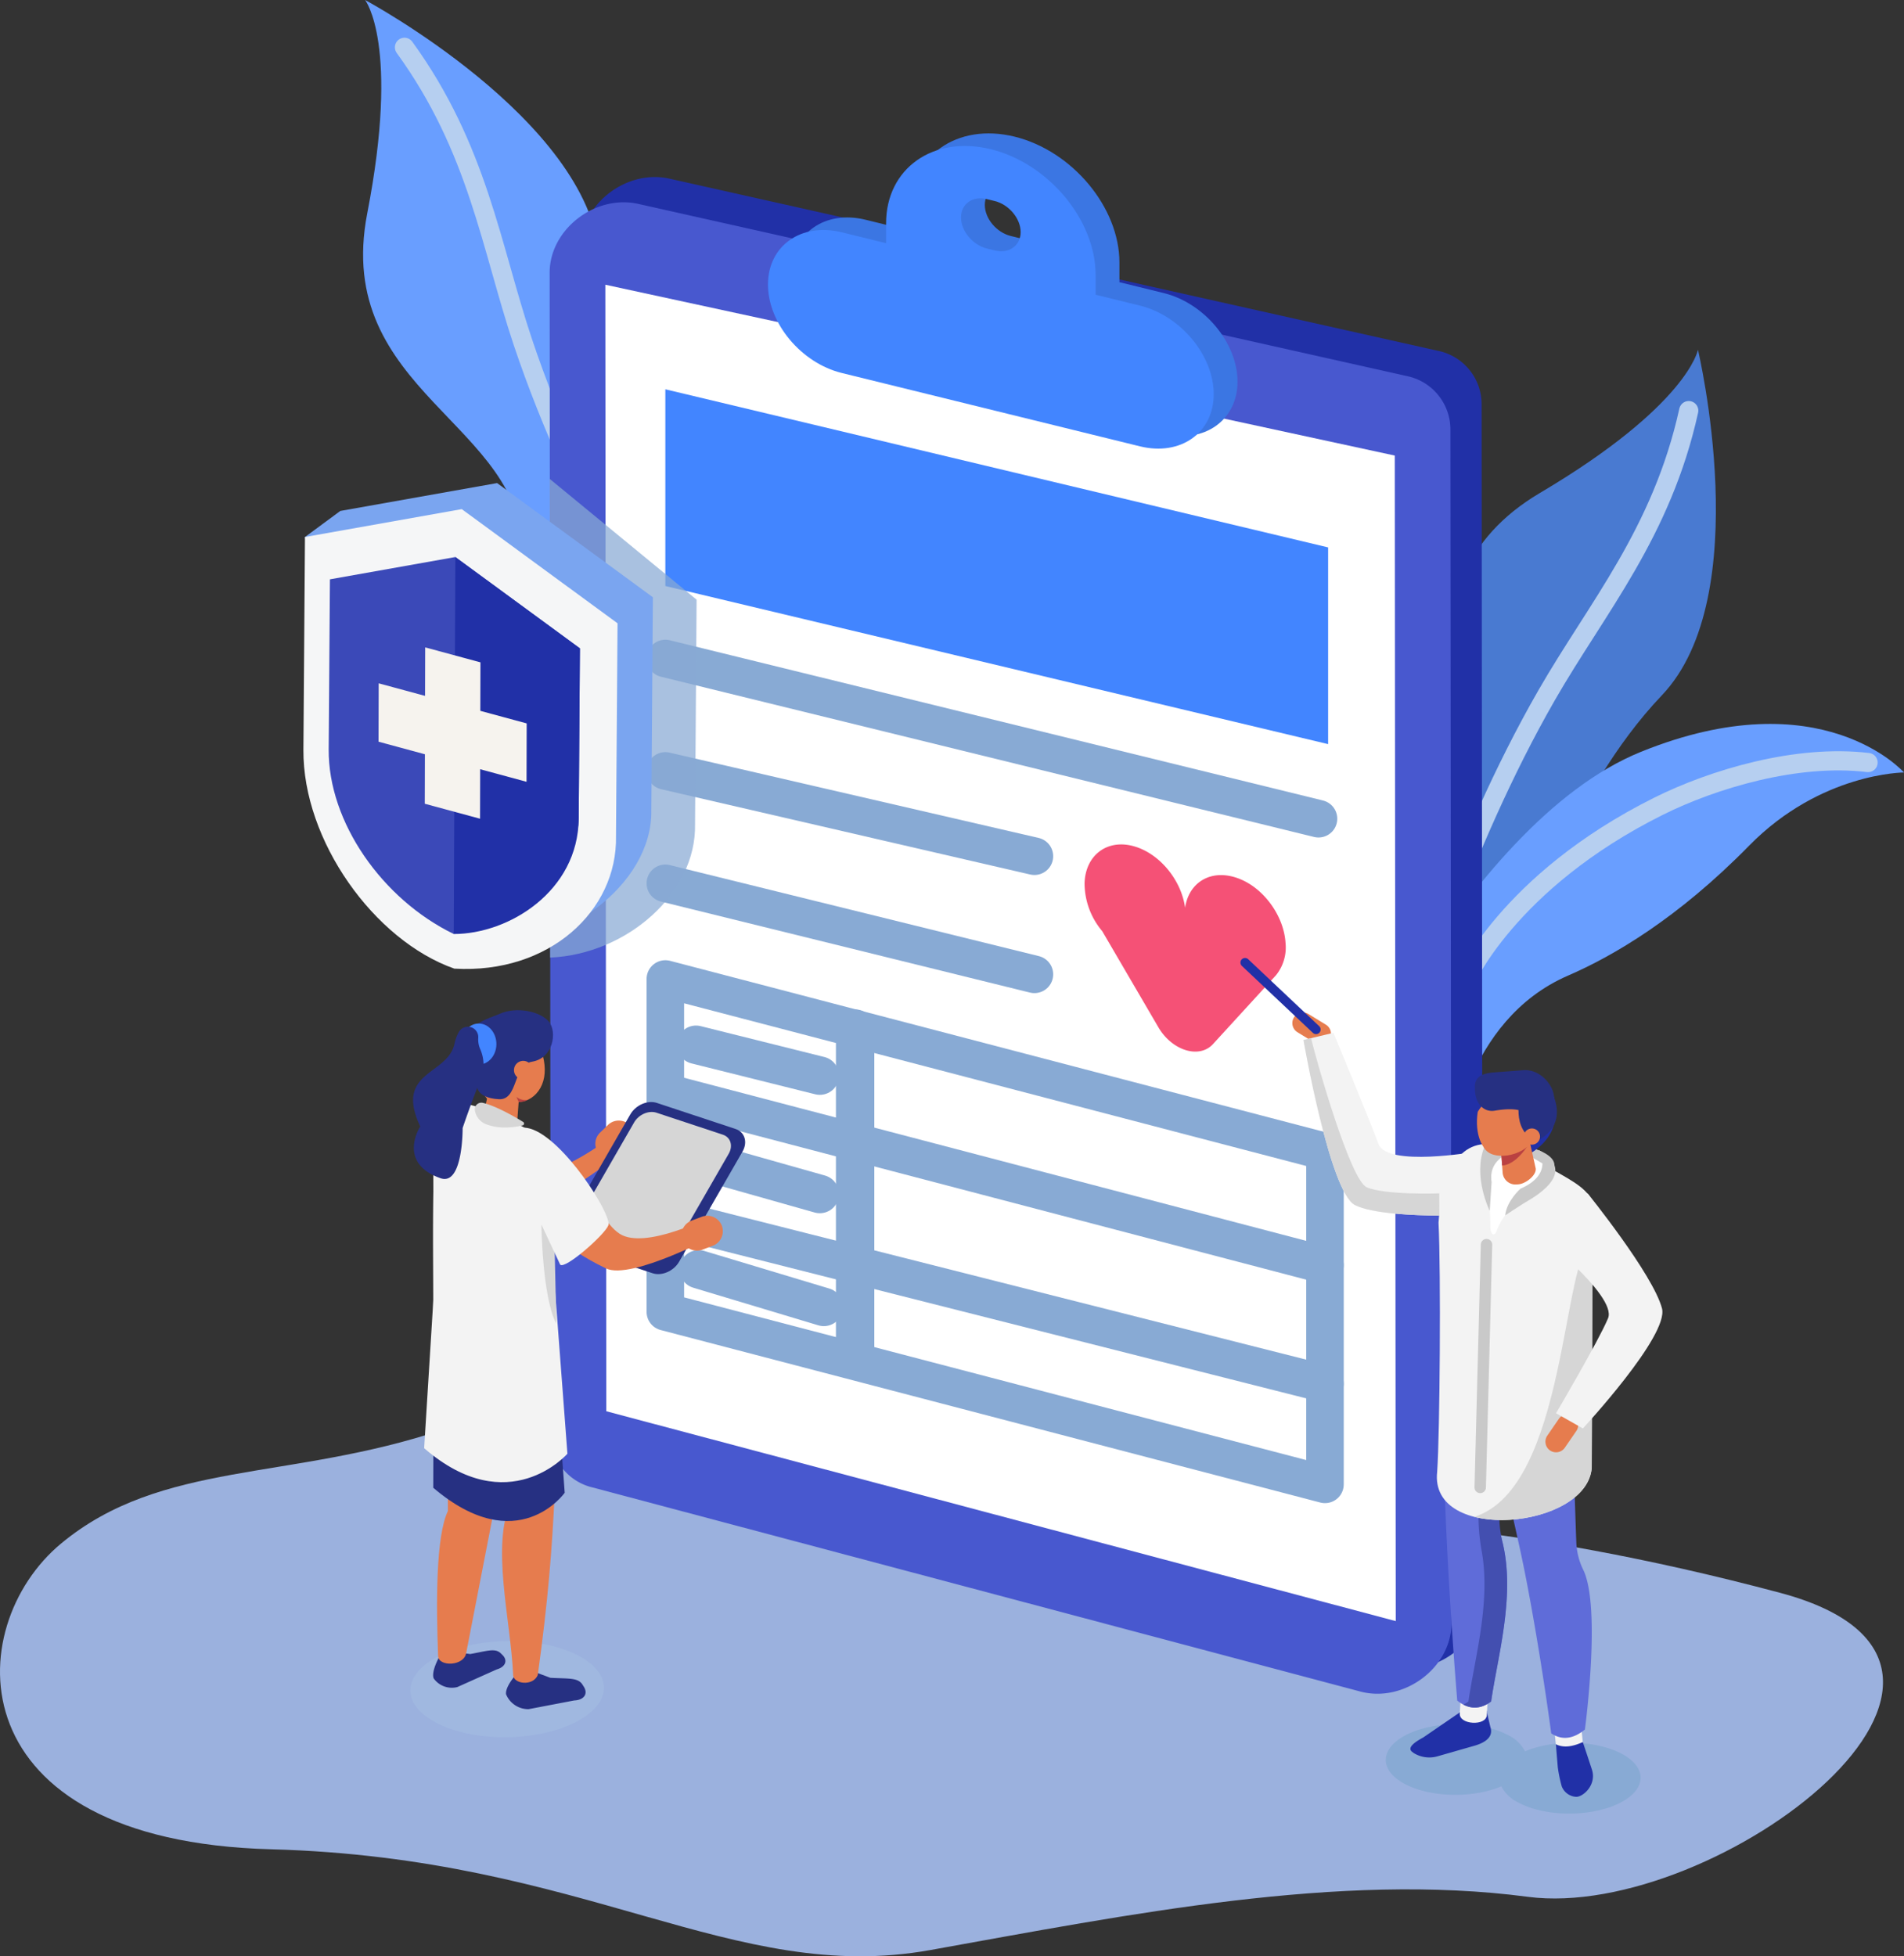 <svg xmlns="http://www.w3.org/2000/svg" width="577" height="592.781" viewBox="0 0 577 592.781">
  <rect x="0" y="0" width="577" height="592.781" fill="#333333" stroke="none"/>
  <g id="Grupo_1492" data-name="Grupo 1492" transform="translate(-5104.761 -335.506)">
    <path id="Trazado_8531" data-name="Trazado 8531" d="M5330.463,1945.768s-44.564-19.435-91.316-3.733-85.416,9.305-115.878,34.564-32.111,90.083,63.614,92.645,139.835,41.3,199.793,30.54,124.05-23.674,181.047-16.142,159.444-69.994,76.463-92.117-135.9-22.091-142.122-22.559S5330.463,1945.768,5330.463,1945.768Z" transform="translate(0 -1173.381)" fill="#9bb1de"/>
    <path id="Trazado_8532" data-name="Trazado 8532" d="M5621.017,568.289s-56.914-24.825-55.654-64.594-57.456-49.35-46.945-103.555c9.936-51.239-.66-64.634-.66-64.634s67.553,36.208,71.05,77.661,28.456,77.838,30.462,96.953,30.122,66.533,30.122,66.533Z" transform="translate(-302.36)" fill="#699eff"/>
    <path id="Trazado_8533" data-name="Trazado 8533" d="M5646.489,576.022s-29.441-46.648-46.432-97.376c-9.726-29.039-13.613-58.686-35.9-89.4" transform="translate(-336.818 -39.402)" fill="none" stroke="#b6cff0" stroke-linecap="round" stroke-linejoin="round" stroke-width="5.816"/>
    <path id="Trazado_8534" data-name="Trazado 8534" d="M6621.225,964.452s-19.209-59.046,11.373-84.5-1.225-75.73,46.294-103.848c44.919-26.579,47.9-43.394,47.9-43.394s17.756,74.559-10.926,104.69-39.332,72.949-52.3,87.137-29.771,66.691-29.771,66.691Z" transform="translate(-1107.473 -291.22)" fill="#497ad1"/>
    <path id="Trazado_8535" data-name="Trazado 8535" d="M6704.009,987.4s15.349-52.983,42.013-99.362c15.264-26.549,34.859-49.135,43.037-86.192" transform="translate(-1172.534 -341.912)" fill="none" stroke="#b6cff0" stroke-linecap="round" stroke-linejoin="round" stroke-width="5.816"/>
    <path id="Trazado_8536" data-name="Trazado 8536" d="M6607.636,1285.189s41.585-96.944,96.3-119.1,79.7,6.263,79.7,6.263-25.224.055-46.918,22.161-41.2,33.453-54.942,39.411c-31.462,13.641-35.411,52.22-35.411,52.22Z" transform="translate(-1101.876 -602.775)" fill="#699eff"/>
    <path id="Trazado_8537" data-name="Trazado 8537" d="M6767.587,1266.8s13.045-30.612,58.922-53.5c16.6-8.28,41.971-15.857,63.51-13.251" transform="translate(-1219.148 -633.484)" fill="none" stroke="#b6cff0" stroke-linecap="round" stroke-linejoin="round" stroke-width="5.816"/>
    <path id="Trazado_8538" data-name="Trazado 8538" d="M6010.156,987.833l-232.786-61.87a16.471,16.471,0,0,1-12.6-16.114l-.3-351.943c-.011-13.087,13.77-23.78,26.867-20.847L6024.115,589.2a16.517,16.517,0,0,1,13.33,16.292l.307,361.671C6037.764,980.564,6023.369,991.345,6010.156,987.833Z" transform="translate(-483.685 -147.416)" fill="#2130a7"/>
    <path id="Trazado_8539" data-name="Trazado 8539" d="M5974.721,1016.509l-232.787-61.87a16.47,16.47,0,0,1-12.6-16.114l-.3-351.943c-.011-13.087,13.77-23.78,26.867-20.847l232.778,52.142a16.517,16.517,0,0,1,13.33,16.292l.307,361.671C6002.327,1009.24,5987.933,1020.021,5974.721,1016.509Z" transform="translate(-457.704 -168.442)" fill="#4858cf"/>
    <path id="Trazado_8540" data-name="Trazado 8540" d="M6031.809,1063.786,5792.561,1000.2l-.29-341.353,239.238,51.769Z" transform="translate(-504.068 -237.066)" fill="#fff"/>
    <path id="Trazado_8541" data-name="Trazado 8541" d="M6116.762,535.376l-13.437-3.3v-6.009c0-16.649-14.287-33.785-31.748-38.08h0c-17.461-4.295-31.748,5.814-31.748,22.463v6.009l-13.437-3.3c-12.295-3.024-22.354,4.094-22.354,15.817h0c0,11.723,10.06,23.789,22.354,26.813l90.369,22.227c12.295,3.024,22.354-4.094,22.354-15.816h0C6139.116,550.466,6129.057,538.4,6116.762,535.376Zm-44-16.716-2.378-.585c-4.316-1.062-7.848-5.3-7.848-9.413s3.531-6.614,7.848-5.553l2.378.585c4.316,1.062,7.848,5.3,7.848,9.413S6077.083,519.721,6072.766,518.66Z" transform="translate(-659.331 -111.068)" fill="#3b76e3"/>
    <path id="Trazado_8542" data-name="Trazado 8542" d="M6089.724,549.627l-13.437-3.3v-6.009c0-16.649-14.287-33.785-31.748-38.08h0c-17.461-4.295-31.748,5.814-31.748,22.463v6.009l-13.437-3.3c-12.295-3.024-22.354,4.093-22.354,15.817h0c0,11.723,10.06,23.789,22.354,26.813l90.369,22.227c12.295,3.024,22.354-4.094,22.354-15.817h0C6112.078,564.717,6102.019,552.651,6089.724,549.627Zm-44-16.717-2.378-.585c-4.316-1.061-7.848-5.3-7.848-9.413s3.532-6.614,7.848-5.553l2.378.585c4.316,1.061,7.848,5.3,7.848,9.413S6050.044,533.972,6045.728,532.911Z" transform="translate(-639.507 -121.517)" fill="#4285ff"/>
    <path id="Trazado_8543" data-name="Trazado 8543" d="M6061.287,885.129l-200.85-47.906V777.614l200.85,47.906Z" transform="translate(-554.045 -324.144)" fill="#4285ff"/>
    <path id="Trazado_8544" data-name="Trazado 8544" d="M5860.437,1447.286v100.865l199.9,52.27V1499.556Z" transform="translate(-554.045 -815.133)" fill="none" stroke="#88aad4" stroke-linecap="round" stroke-linejoin="round" stroke-width="11.375"/>
    <line id="Línea_91" data-name="Línea 91" x2="197.936" y2="48.556" transform="translate(5306.392 535.035)" fill="none" stroke="#88aad4" stroke-linecap="round" stroke-linejoin="round" stroke-width="11.375"/>
    <line id="Línea_92" data-name="Línea 92" x2="199.896" y2="52.399" transform="translate(5306.392 666.47)" fill="none" stroke="#88aad4" stroke-linecap="round" stroke-linejoin="round" stroke-width="11.375"/>
    <line id="Línea_93" data-name="Línea 93" x2="199.896" y2="50.577" transform="translate(5306.392 704.222)" fill="none" stroke="#88aad4" stroke-linecap="round" stroke-linejoin="round" stroke-width="11.375"/>
    <line id="Línea_94" data-name="Línea 94" x2="111.847" y2="25.852" transform="translate(5306.392 569.1)" fill="none" stroke="#88aad4" stroke-linecap="round" stroke-linejoin="round" stroke-width="11.375"/>
    <line id="Línea_95" data-name="Línea 95" x2="111.847" y2="27.582" transform="translate(5306.392 603.164)" fill="none" stroke="#88aad4" stroke-linecap="round" stroke-linejoin="round" stroke-width="11.375"/>
    <line id="Línea_96" data-name="Línea 96" y2="100.236" transform="translate(5363.904 647.191)" fill="none" stroke="#88aad4" stroke-linecap="round" stroke-linejoin="round" stroke-width="11.632"/>
    <path id="Trazado_8545" data-name="Trazado 8545" d="M6394.563,1334.119h0a13.415,13.415,0,0,0,2.9-9.752c-.468-8.015-6.311-16.295-13.687-19.354-8.393-3.482-15.582.62-16.754,8.656-1.139-8.509-7.96-16.789-16.046-18.782-7.858-1.936-14.184,3.052-14.418,11.35a22.514,22.514,0,0,0,5.343,14.5l17.021,29.134c4.153,7.108,12.393,9.644,16.555,5.1l18.738-20.476c.118-.123.233-.248.345-.378Z" transform="translate(-903.122 -703.093)" fill="#f55176"/>
    <line id="Línea_97" data-name="Línea 97" x2="37.517" y2="9.361" transform="translate(5315.683 652.08)" fill="none" stroke="#88aad4" stroke-linecap="round" stroke-linejoin="round" stroke-width="11.632"/>
    <line id="Línea_98" data-name="Línea 98" x2="36.3" y2="10.259" transform="translate(5316.9 687.05)" fill="none" stroke="#88aad4" stroke-linecap="round" stroke-linejoin="round" stroke-width="11.632"/>
    <line id="Línea_99" data-name="Línea 99" x2="37.922" y2="11.407" transform="translate(5316.495 720.119)" fill="none" stroke="#88aad4" stroke-linecap="round" stroke-linejoin="round" stroke-width="11.632"/>
    <g id="Grupo_1487" data-name="Grupo 1487" transform="translate(5228.871 641.611)">
      <path id="Trazado_8546" data-name="Trazado 8546" d="M5648.5,1650.418c8.158,2.251,31.219-16.089,31.219-16.089l-2.985-4.9s-17.551,13.409-26.011,9.934C5641.19,1635.448,5618.835,1642.233,5648.5,1650.418Z" transform="translate(-5616.643 -1590.289)" fill="#e67c4e"/>
      <path id="Trazado_8547" data-name="Trazado 8547" d="M5791.291,1616.14l-2.413,2.341a4.71,4.71,0,0,1-6.64-.1h0a4.71,4.71,0,0,1,.1-6.64l2.412-2.341a4.711,4.711,0,0,1,6.641.1h0A4.71,4.71,0,0,1,5791.291,1616.14Z" transform="translate(-5724.615 -1574.635)" fill="#e67c4e"/>
      <path id="Trazado_8548" data-name="Trazado 8548" d="M5772.38,1638.9l-23.886-7.909c-2.784-.922-3.722-4-2.086-6.843l19.211-33.37c1.636-2.842,5.252-4.414,8.036-3.492l23.886,7.909c2.783.922,3.722,4,2.086,6.843l-19.21,33.37C5778.78,1638.252,5775.164,1639.824,5772.38,1638.9Z" transform="translate(-5698.723 -1559.197)" fill="#263082"/>
      <path id="Trazado_8549" data-name="Trazado 8549" d="M5784.309,1642.032l-20.135-6.667c-2.346-.777-3.138-3.373-1.758-5.769l16.194-28.13c1.379-2.4,4.427-3.721,6.774-2.944l20.135,6.667c2.347.777,3.138,3.373,1.759,5.769l-16.194,28.13C5789.7,1641.484,5786.655,1642.809,5784.309,1642.032Z" transform="translate(-5710.552 -1567.464)" fill="#d6d6d6"/>
      <ellipse id="Elipse_583" data-name="Elipse 583" cx="29.323" cy="14.567" rx="29.323" ry="14.567" transform="translate(0 191.676) rotate(-1.016)" fill="#a8c4e5" opacity="0.4" style="mix-blend-mode: multiply;isolation: isolate"/>
      <path id="Trazado_8550" data-name="Trazado 8550" d="M5601,2209.937l6.964.879c5.039-.892,7.542-1.889,9.256-.213l.486.475c1.715,1.676.937,3.658-1.728,4.405l-11.935,5.346a6.759,6.759,0,0,1-7.124-2.578s-.854-1.286,1.017-5.3C5599.007,2210.661,5598.871,2210.534,5601,2209.937Z" transform="translate(-5589.57 -2015.728)" fill="#263082"/>
      <path id="Trazado_8551" data-name="Trazado 8551" d="M5610.037,1913.07c-.44,4.414-8.517,4.542-8.57,1.185-.621-16.36-.663-36.3,2.964-43.9l-.108-57.9,26.816-8.023Z" transform="translate(-5592.811 -1718.59)" fill="#e67c4e"/>
      <path id="Trazado_8552" data-name="Trazado 8552" d="M5685.816,2230.968l7.069,2.643c5.493.315,8.36-.109,9.738,2.068l.391.617c1.379,2.177.074,4.059-2.9,4.181l-13.813,2.638a7.265,7.265,0,0,1-6.814-4.46s-.575-1.557,2.378-5.292C5683.549,2231.232,5683.438,2231.066,5685.816,2230.968Z" transform="translate(-5650.214 -2031.323)" fill="#263082"/>
      <path id="Trazado_8553" data-name="Trazado 8553" d="M5661.231,1955.388c-1.407,3.561-7.576,2.782-7.471-.141-.841-17.13-6.7-39.064-.659-52.3,0,0-7.551-33.146-11.644-48.654l24.91-1.62c.5,18.772.778,30.4,0,47.291C5665.573,1917.188,5664.342,1932.91,5661.231,1955.388Z" transform="translate(-5622.365 -1753.965)" fill="#e67c4e"/>
      <path id="Trazado_8554" data-name="Trazado 8554" d="M5633.017,1843.323l3.658,50.007s-14.258,20.25-39.833-1.51l.116-45.54Z" transform="translate(-5589.654 -1747.11)" fill="#263082"/>
      <path id="Trazado_8555" data-name="Trazado 8555" d="M5626.072,1795.967l3.842,50.817s-17.84,20.481-43.416-1.676l2.877-46.371Z" transform="translate(-5582.07 -1712.39)" fill="#f3f3f3"/>
      <ellipse id="Elipse_584" data-name="Elipse 584" cx="7.561" cy="13.339" rx="7.561" ry="13.339" transform="matrix(0.992, -0.128, 0.128, 0.992, 17.856, 3.869)" fill="#e67c4e"/>
      <path id="Trazado_8556" data-name="Trazado 8556" d="M5675.891,1508.033c-1.76,6.134-8.335,8.353-12.2,4.349s-5.573-12.223-3.813-18.357,6.321-7.861,10.187-3.856S5677.651,1501.9,5675.891,1508.033Z" transform="translate(-5635.361 -1486.603)" fill="#e67c4e"/>
      <path id="Trazado_8557" data-name="Trazado 8557" d="M5655.346,1572.124l-.658-.147a4.149,4.149,0,0,1-3.137-4.938l2.793-12.522a4.149,4.149,0,0,1,4.938-3.137l.657.147a4.15,4.15,0,0,1,3.137,4.938l-.915,12.427C5661.667,1571.112,5657.567,1572.619,5655.346,1572.124Z" transform="translate(-5629.693 -1532.991)" fill="#e67c4e"/>
      <path id="Trazado_8558" data-name="Trazado 8558" d="M5636.805,1505.047s-.762,4.253,6.661,4.663c5.939.328,4.174-10.413,10.063-11.373,6.478-1.057,7.651-9.059,5.1-12.13s-9.687-4.677-14.854-2.4S5627.756,1487.75,5636.805,1505.047Z" transform="translate(-5616.401 -1482.735)" fill="#263082"/>
      <circle id="Elipse_585" data-name="Elipse 585" cx="2.809" cy="2.809" r="2.809" transform="translate(31.35 20.639) rotate(-83.692)" fill="#e67c4e"/>
      <path id="Trazado_8559" data-name="Trazado 8559" d="M5596.652,1649.915c0-13.595-.172-22.491.027-35.848,0-24.011-1.152-29.872,11.542-26.219l3.578.95a24.518,24.518,0,0,1,4.929,1.9c16.765,8.637,21.239,11.293,20.5,21.3.073,15.836-7.01,19.554-3.94,32.628a4.821,4.821,0,0,1-.663,3.85C5626.245,1657.665,5600.213,1657.5,5596.652,1649.915Z" transform="translate(-5589.464 -1559.07)" fill="#f3f3f3"/>
      <path id="Trazado_8560" data-name="Trazado 8560" d="M5692,1582.685l-.666-1.538a4.219,4.219,0,0,0,3.443.9A5.41,5.41,0,0,1,5692,1582.685Z" transform="translate(-5658.933 -1554.889)" fill="#ba4141"/>
      <ellipse id="Elipse_586" data-name="Elipse 586" cx="5.35" cy="6.215" rx="5.35" ry="6.215" transform="translate(15.622 4.04)" fill="#4285ff"/>
      <path id="Trazado_8561" data-name="Trazado 8561" d="M5593.7,1504.788a3.156,3.156,0,0,0-5.792-1.882,12.218,12.218,0,0,0-1.436,3.816c-2.16,9.557-18.259,8.172-10.363,24.989,0,0-7.185,11.033,6.169,15.682,6.834,2.379,6.681-15.218,6.681-15.218s2.727-8.093,5.359-14.44a11.8,11.8,0,0,0,.039-9.309A7.355,7.355,0,0,1,5593.7,1504.788Z" transform="translate(-5572.87 -1496.474)" fill="#263082"/>
      <path id="Trazado_8562" data-name="Trazado 8562" d="M5646.455,1587.8a2.01,2.01,0,0,0-2.433,2.3,5.518,5.518,0,0,0,4.079,4.408c3.958,1.341,8.306.62,10.4.123a.57.57,0,0,0,.16-1.041C5656.3,1592.129,5650.646,1588.812,5646.455,1587.8Z" transform="translate(-5624.225 -1559.725)" fill="#d6d6d6"/>
      <path id="Trazado_8563" data-name="Trazado 8563" d="M5706.6,1661.642s-4.918,14.351,22.81,27.7c7.625,3.671,33.591-10.255,33.591-10.255l-2.062-5.354s-19.664,10.059-27.368,5.129C5724.891,1673.311,5719.979,1648.408,5706.6,1661.642Z" transform="translate(-5669.88 -1611.101)" fill="#e67c4e"/>
      <path id="Trazado_8564" data-name="Trazado 8564" d="M5689.024,1635.23l10.489,22.376c1.428,1.574,13.486-9.021,14.6-11.9,1.188-3.086-13.585-26.422-23.7-29.3C5682.2,1614.068,5683.1,1625.58,5689.024,1635.23Z" transform="translate(-5653.861 -1580.515)" fill="#f3f3f3"/>
      <path id="Trazado_8565" data-name="Trazado 8565" d="M5888.253,1725.253l-3.145,1.188a4.71,4.71,0,0,1-6.053-2.733h0a4.709,4.709,0,0,1,2.733-6.053l3.145-1.188a4.71,4.71,0,0,1,6.053,2.733h0A4.71,4.71,0,0,1,5888.253,1725.253Z" transform="translate(-5796.346 -1653.882)" fill="#e67c4e"/>
      <path id="Trazado_8566" data-name="Trazado 8566" d="M5723.695,1734.748l-4.047-8.634s.25,22.039,4.532,30.07Z" transform="translate(-5679.693 -1661.175)" fill="#d6d6d6"/>
    </g>
    <g id="Grupo_1490" data-name="Grupo 1490" transform="translate(5480.677 625.79)">
      <path id="Trazado_8567" data-name="Trazado 8567" d="M6573.039,1486.9h0a3.232,3.232,0,0,0,1.069,4.433l5.266,3.217a3.233,3.233,0,0,0,4.429-1.068h0a3.232,3.232,0,0,0-1.069-4.433l-5.266-3.216A3.233,3.233,0,0,0,6573.039,1486.9Z" transform="translate(-6556.841 -1468.844)" fill="#e67c4e"/>
      <path id="Trazado_8568" data-name="Trazado 8568" d="M6637.147,1544.478s-26.64,4.684-29.238-2.37-13.642-33.688-13.642-33.688l-9.095,2.166s8.012,46.122,15.591,50.02,31.831,3.144,31.831,3.144Z" transform="translate(-6566.083 -1485.746)" fill="#f3f3f3"/>
      <path id="Trazado_8569" data-name="Trazado 8569" d="M6750.288,2302.49c-7.744-4.182-20.7-4.489-29.4-.785a11.022,11.022,0,0,0-5.117-4.9c-7.976-4.307-21.482-4.5-30.168-.442s-9.262,10.847-1.287,15.155c7.744,4.182,20.7,4.489,29.4.784a11.023,11.023,0,0,0,5.117,4.9c7.976,4.307,21.482,4.5,30.168.442S6758.264,2306.8,6750.288,2302.49Z" transform="translate(-6634.649 -2061.306)" fill="#88aad4"/>
      <path id="Trazado_8570" data-name="Trazado 8570" d="M6803.563,1634.2s6.338,1.763,6.332,5.017a35.25,35.25,0,0,1-.628,6.253l-21.3-4.488,2.206-8.794Z" transform="translate(-6714.766 -1576.494)" fill="#c9c9c9"/>
      <path id="Trazado_8571" data-name="Trazado 8571" d="M6710.543,2285.134l11.788-8.082a10.566,10.566,0,0,1,6.318.024c1.09.319,1.292-.5,1.2.526l1.018,4.337c.993,2.9-1.305,4.65-4.621,5.652l-11.269,3.222a9.018,9.018,0,0,1-7.311-.946l-.478-.361C6705.5,2288.231,6708.049,2286.485,6710.543,2285.134Z" transform="translate(-6655.144 -2048.946)" fill="#2130a7"/>
      <path id="Trazado_8572" data-name="Trazado 8572" d="M6770.913,2252.067c-.191,3.362-8.37,2.9-8.179-.465l.622-10.928,8.179.465Z" transform="translate(-6696.265 -2022.619)" fill="#f3f3f3"/>
      <path id="Trazado_8573" data-name="Trazado 8573" d="M6758.513,1963.856c-3.439,2.558-6.864,2.45-10.272-.271,0,0-5.746-67.58-3.833-102.288l25.778-8.049c-3.233,21.283-10.251,56.228-10.251,56.228C6767.409,1926.992,6760.67,1948.668,6758.513,1963.856Z" transform="translate(-6682.545 -1738.566)" fill="#5f6cd9"/>
      <path id="Trazado_8574" data-name="Trazado 8574" d="M6786.918,1853.247l-7.229,2.257c-1.98,12.609-5.064,29.093-7.264,40.51a62.186,62.186,0,0,0,0,22.516c2.716,15.506-2.264,32.669-4.061,45.325a10.956,10.956,0,0,1-1.527.954c2.792,1.445,5.594,1.138,8.407-.954,1.917-13.5,7.455-32.127,3.412-48.4a34.327,34.327,0,0,1-.246-14.827C6780.7,1888.856,6784.7,1867.84,6786.918,1853.247Z" transform="translate(-6699.277 -1738.566)" fill="#434fb0"/>
      <path id="Trazado_8575" data-name="Trazado 8575" d="M6877.058,2285.022c.346,3.35-7.8,4.192-8.148.842l-1.125-10.887,8.148-.843Z" transform="translate(-6773.288 -2047.152)" fill="#f3f3f3"/>
      <path id="Trazado_8576" data-name="Trazado 8576" d="M6828.546,1994.718c-3.508,2.862-6.916,3.361-10.209,1.165,0,0-2.924-22.444-7.52-46.349-3.557-18.5-8.826-37.087-10.037-51.814l23.949-13.959c-.211,13.09.763,41.9,1.214,54.265a20.725,20.725,0,0,0,2.1,8.3C6833.542,1957.654,6828.546,1994.718,6828.546,1994.718Z" transform="translate(-6724.163 -1760.937)" fill="#5f6cd9"/>
      <path id="Trazado_8577" data-name="Trazado 8577" d="M6736.8,1733.989c.822-11.914,1.159-60.484.41-75.451,1.419-20.553,9.71-27.624,22.332-22.006l5.252,1.79c15.047,9.5,23.013,9.624,19.077,25.97l-.227,68.423C6782.359,1751.38,6734.293,1755.862,6736.8,1733.989Z" transform="translate(-6677.186 -1578.314)" fill="#f3f3f3"/>
      <path id="Trazado_8578" data-name="Trazado 8578" d="M6815.047,1745.678l-.227,68.423c-.848,12.289-21.977,18.43-35.595,14.947C6807.5,1820.135,6805.748,1749.339,6815.047,1745.678Z" transform="translate(-6708.359 -1659.698)" fill="#d6d6d6"/>
      <g id="Grupo_1489" data-name="Grupo 1489" transform="translate(74.388 54.138)">
        <g id="Grupo_1488" data-name="Grupo 1488">
          <path id="Trazado_8579" data-name="Trazado 8579" d="M6811.927,1635.849s.414,5.684-8.138,9.75a16.806,16.806,0,0,0-8.134,9.354c-.763,1.938-1.847.861-1.9-1.251a52.546,52.546,0,0,0-1.033-11.214c-1.33-6.67,2.245-16.1,2.6-16.145S6811.927,1635.849,6811.927,1635.849Z" transform="translate(-6792.424 -1626.343)" fill="#fff"/>
        </g>
      </g>
      <path id="Trazado_8580" data-name="Trazado 8580" d="M6796.255,1629.042s-8.037,1.824-6.865,9.341l-.566,8.737s-5.223-10.4-1.611-19.414S6796.255,1629.042,6796.255,1629.042Z" transform="translate(-6713.282 -1570.501)" fill="#c9c9c9"/>
      <path id="Trazado_8581" data-name="Trazado 8581" d="M6812.361,1594.855s1.239,2.386,2.106,2.92,13.9-3.98,13.551-14.443c-.224-6.626-12.805-6.038-12.805-6.038Z" transform="translate(-6732.653 -1536.233)" fill="#2130a7"/>
      <path id="Trazado_8582" data-name="Trazado 8582" d="M6813.759,1626.193l-.63.046a3.891,3.891,0,0,1-4.151-3.588l-.873-12a3.891,3.891,0,0,1,3.588-4.151l.63-.046a3.891,3.891,0,0,1,4.151,3.588l2.534,11.408C6819.163,1623.578,6815.887,1626.038,6813.759,1626.193Z" transform="translate(-6729.524 -1557.615)" fill="#e67c4e"/>
      <path id="Trazado_8583" data-name="Trazado 8583" d="M6809.9,1635.649a10.623,10.623,0,0,0,8.835-3.947s-3.9,7.111-8.591,7.3Z" transform="translate(-6730.849 -1576.133)" fill="#ba4141"/>
      <path id="Trazado_8584" data-name="Trazado 8584" d="M6824.436,1641.462s4.932,7.233-5.506,11.728c0,0-4.2,3.7-4.635,8.1,0,0,3.571-2.381,5.631-3.668S6837.231,1648.5,6824.436,1641.462Z" transform="translate(-6734.071 -1583.289)" fill="#c9c9c9"/>
      <ellipse id="Elipse_587" data-name="Elipse 587" cx="11.656" cy="6.607" rx="11.656" ry="6.607" transform="matrix(0.143, -0.99, 0.99, 0.143, 70.206, 58.381)" fill="#e67c4e"/>
      <path id="Trazado_8585" data-name="Trazado 8585" d="M6802.98,1577.9c-2.923,4.749-12.394,6.3-14.705,2.016s1.6-12.822,4.521-17.571,7.167-5.129,9.479-.85S6805.9,1573.147,6802.98,1577.9Z" transform="translate(-6714.48 -1522.474)" fill="#e67c4e"/>
      <path id="Trazado_8586" data-name="Trazado 8586" d="M6817.487,1561.584s-2.98,9.9,4.622,13.62c0,0,9.98-3.585,5.106-14.52-4.3-9.638-14.853-4.806-14.853-4.806Z" transform="translate(-6732.654 -1519.653)" fill="#263082"/>
      <path id="Trazado_8587" data-name="Trazado 8587" d="M6782.986,1575.541a9.806,9.806,0,0,1,7.458-5.019l-3.708-3.234S6782.311,1567.49,6782.986,1575.541Z" transform="translate(-6711.064 -1528.906)" fill="#2130a7"/>
      <path id="Trazado_8588" data-name="Trazado 8588" d="M6796.773,1565.406c-1.33-2.683-5.091-3.336-10.78-2.377a4.79,4.79,0,0,1-2.583-.2c-3.824-1.536-3.533-6.57-3.533-6.57-.262-3.448,2.187-4.542,5.634-4.8l8.98-.683c5.085-.414,9.066,4.424,9.329,7.872l.127.583C6804.21,1562.673,6800.222,1565.144,6796.773,1565.406Z" transform="translate(-6708.823 -1516.777)" fill="#263082"/>
      <path id="Trazado_8589" data-name="Trazado 8589" d="M6839.98,1620.79a2.455,2.455,0,1,1-.8-3.378A2.455,2.455,0,0,1,6839.98,1620.79Z" transform="translate(-6749.57 -1565.39)" fill="#e67c4e"/>
      <path id="Trazado_8590" data-name="Trazado 8590" d="M6871.858,2314.517l.58,6.929a41.559,41.559,0,0,0,1.214,5.875,5,5,0,0,0,4.265,3.123c2.122.145,6.386-3.607,4.865-8.263-1.326-4.058-2.76-8.335-2.76-8.335C6877.029,2315.22,6874.248,2315.7,6871.858,2314.517Z" transform="translate(-6776.275 -2076.266)" fill="#2130a7"/>
      <path id="Trazado_8591" data-name="Trazado 8591" d="M6587.473,1514.483l-2.3.547s8.012,46.123,15.591,50.021c5.127,2.637,17.88,3.145,25.6,3.2l-.034-6.735s-16.319.567-21.959-1.833C6599.415,1557.573,6589.259,1521.912,6587.473,1514.483Z" transform="translate(-6566.083 -1490.191)" fill="#d6d6d6"/>
      <path id="Trazado_8592" data-name="Trazado 8592" d="M6537.494,1444.107a1.4,1.4,0,0,1,.058,1.969h0a1.4,1.4,0,0,1-1.969.058l-21.519-20.288a1.4,1.4,0,0,1-.058-1.969h0a1.4,1.4,0,0,1,1.969-.058" transform="translate(-6513.629 -1423.441)" fill="#2130a7"/>
      <line id="Línea_100" data-name="Línea 100" x1="1.908" y2="73.58" transform="translate(72.658 86.856)" fill="none" stroke="#c9c9c9" stroke-linecap="round" stroke-linejoin="round" stroke-width="3.456"/>
      <path id="Trazado_8593" data-name="Trazado 8593" d="M6861.4,1952.593h0a3.232,3.232,0,0,0,4.483-.827l3.494-5.078a3.233,3.233,0,0,0-.827-4.481h0a3.232,3.232,0,0,0-4.484.827l-3.493,5.078A3.233,3.233,0,0,0,6861.4,1952.593Z" transform="translate(-6767.588 -1803.374)" fill="#e67c4e"/>
      <path id="Trazado_8594" data-name="Trazado 8594" d="M6846.269,1701.766s25.536,19.9,22.639,26.837-15.761,28.765-15.761,28.765l8.137,4.6s26.134-28.126,23.973-36.37c-2.707-10.322-22.536-34.857-22.536-34.857Z" transform="translate(-6757.514 -1619.422)" fill="#f3f3f3"/>
    </g>
    <path id="Trazado_8595" data-name="Trazado 8595" d="M5729.219,1024.425c23.326-1.04,44.334-19.55,43.925-40.374l.468-68.085L5729.1,879.372Z" transform="translate(-457.753 -398.751)" fill="#88aad4" opacity="0.72" style="mix-blend-mode: multiply;isolation: isolate"/>
    <g id="Grupo_1491" data-name="Grupo 1491" transform="translate(5196.708 481.881)">
      <path id="Trazado_8596" data-name="Trazado 8596" d="M5502,1023.23h0c-24.289-8.535-40.837-38.719-40.637-66.2l-10.239-56.587,10.707-7.9,47.519-8.445,47.207,34.594-.468,64.49C5556.552,1005.713,5528.99,1026.662,5502,1023.23Z" transform="translate(-5450.651 -884.093)" fill="#7aa5f0"/>
      <path id="Trazado_8597" data-name="Trazado 8597" d="M5495.095,1052.945h0c-24.289-8.535-45.931-38.812-45.731-66.3l.468-64.49,47.519-8.445,47.207,34.594-.468,64.49C5544.557,1035.334,5523.9,1054.645,5495.095,1052.945Z" transform="translate(-5449.362 -905.811)" fill="#f5f6f7"/>
      <path id="Trazado_8598" data-name="Trazado 8598" d="M5515.989,1082.335c-21.671-10.513-38.055-33.914-37.9-55.894l.375-51.577,38-6.754,37.754,27.667-.374,51.577C5553.692,1069.334,5515.989,1082.335,5515.989,1082.335Z" transform="translate(-5470.427 -945.693)" fill="#3b49b8"/>
      <path id="Trazado_8599" data-name="Trazado 8599" d="M5620.122,1082.335h0l.482-114.224,37.754,27.667-.374,51.577C5657.825,1069.334,5636.847,1082.352,5620.122,1082.335Z" transform="translate(-5574.56 -945.693)" fill="#2130a7"/>
      <path id="Trazado_8600" data-name="Trazado 8600" d="M5603.963,1122.616l-16.748-4.536.122-47.382,16.747,4.536Z" transform="translate(-5550.434 -1020.908)" fill="#f6f3ee"/>
      <path id="Trazado_8601" data-name="Trazado 8601" d="M5534.69,1129.2l.045-17.691,44.854,12.148-.045,17.691Z" transform="translate(-5511.923 -1050.828)" fill="#f6f3ee"/>
    </g>
  </g>
</svg>
